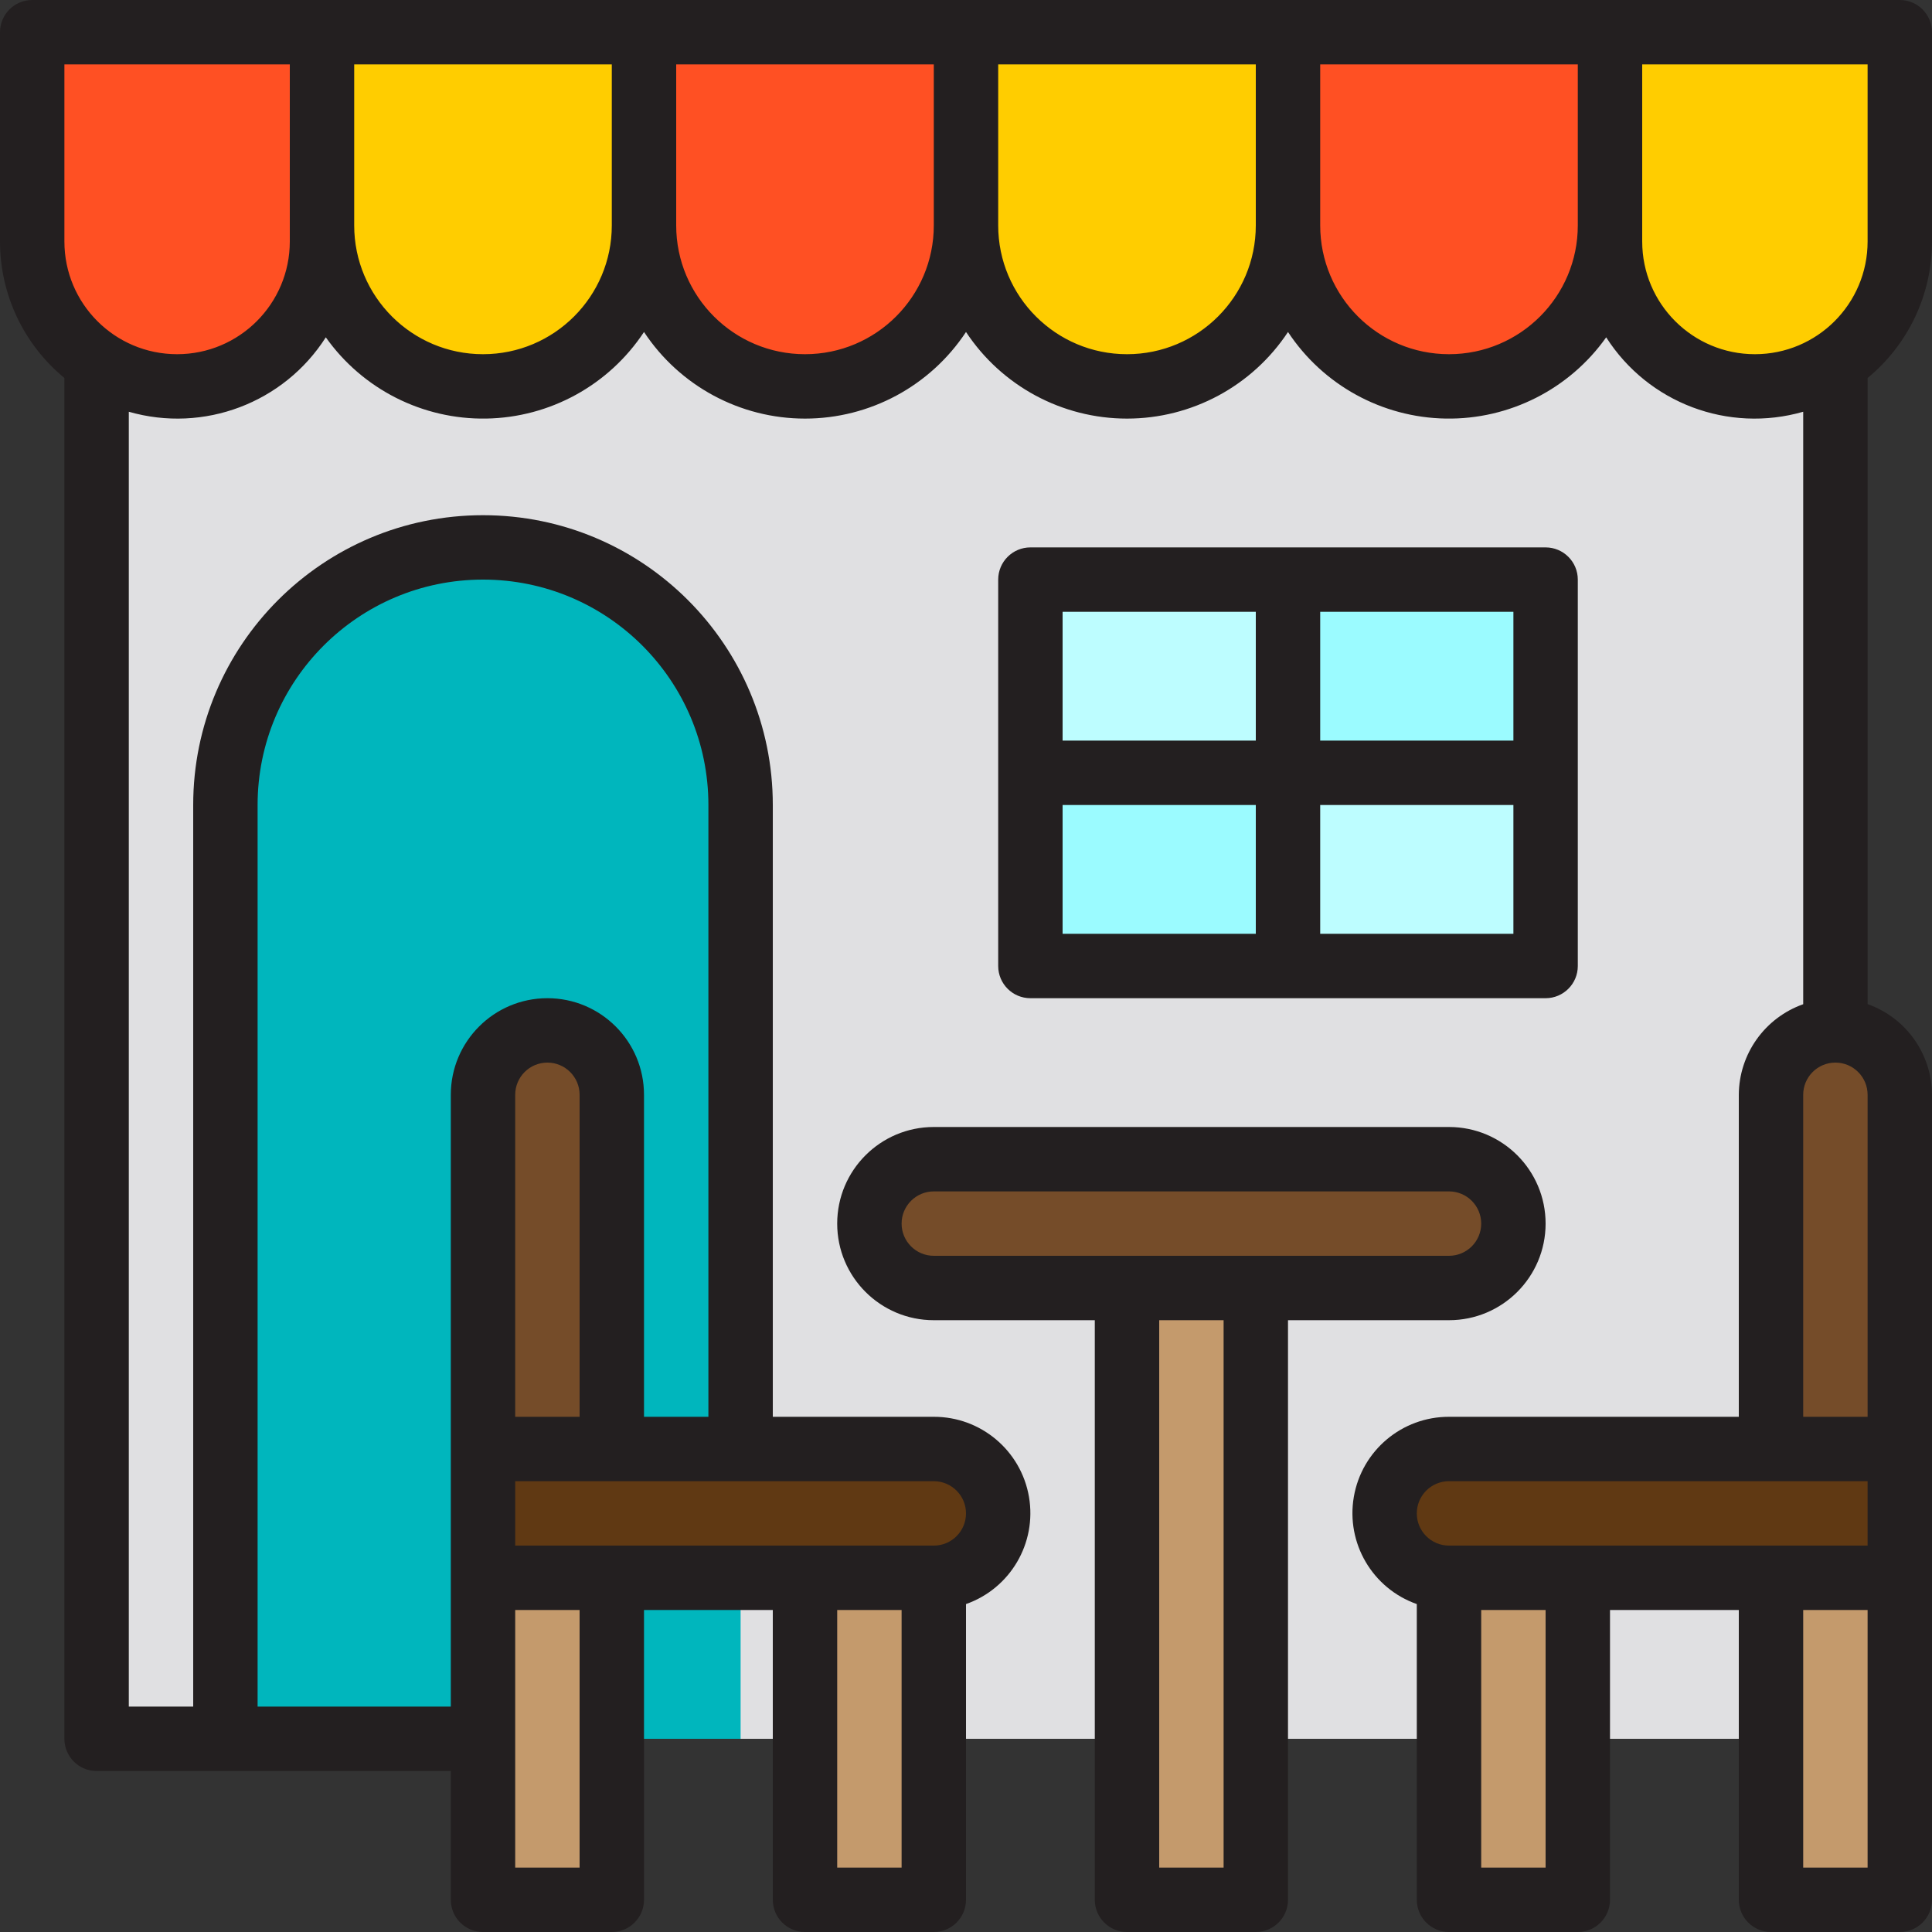 <svg height="480pt" viewBox="0 0 480 480" width="480pt" xmlns="http://www.w3.org/2000/svg"><rect x="0" y="0" width="480" height="480" fill="#333333" stroke="none"/><path d="m24 72h432v360h-432zm0 0" fill="#e0e0e2"/><path d="m120 392v-120c0-8.836 7.164-16 16-16s16 7.164 16 16v88h32v-160c0-35.348-28.652-64-64-64s-64 28.652-64 64v232h64zm0 0" fill="#00b6bd"/><path d="m440 392h32v80h-32zm0 0" fill="#c49a6c"/><path d="m440 272v88h32v-88c0-8.836-7.164-16-16-16s-16 7.164-16 16zm0 0" fill="#754c29"/><path d="m360 392h32v80h-32zm0 0" fill="#c49a6c"/><path d="m360 360c-8.836 0-16 7.164-16 16s7.164 16 16 16h112v-32zm0 0" fill="#603913"/><path d="m120 432v40h32v-80h-32zm0 0" fill="#c49a6c"/><path d="m152 272c0-8.836-7.164-16-16-16s-16 7.164-16 16v88h32zm0 0" fill="#754c29"/><path d="m200 392h32v80h-32zm0 0" fill="#c49a6c"/><path d="m120 360v32h112c8.836 0 16-7.164 16-16s-7.164-16-16-16zm0 0" fill="#603913"/><path d="m280 320h32v152h-32zm0 0" fill="#c49a6c"/><path d="m376 304c0-8.836-7.164-16-16-16h-128c-8.836 0-16 7.164-16 16s7.164 16 16 16h128c8.836 0 16-7.164 16-16zm0 0" fill="#754c29"/><path d="m8 8v52c-.004 12.02 6 23.25 16 29.922 11.043 7.375 25.25 8.074 36.965 1.816 11.715-6.258 19.031-18.457 19.035-31.738v-52zm0 0" fill="#ff5023"/><path d="m80 8v48c0 22.09 17.91 40 40 40s40-17.91 40-40v-48zm0 0" fill="#ffcd00"/><path d="m160 8v48c0 22.09 17.91 40 40 40s40-17.91 40-40v-48zm0 0" fill="#ff5023"/><path d="m240 8v48c0 22.09 17.91 40 40 40s40-17.91 40-40v-48zm0 0" fill="#ffcd00"/><path d="m320 8v48c0 22.09 17.91 40 40 40s40-17.91 40-40v-48zm0 0" fill="#ff5023"/><path d="m400 56v4c.004 13.281 7.32 25.48 19.035 31.738 11.715 6.258 25.922 5.559 36.965-1.816 10-6.672 16.004-17.902 16-29.922v-52h-72zm0 0" fill="#ffcd00"/><path d="m256 144h64v48h-64zm0 0" fill="#bdfdff"/><path d="m320 144h64v48h-64zm0 0" fill="#9bfbff"/><path d="m256 192h64v48h-64zm0 0" fill="#9bfbff"/><path d="m320 192h64v48h-64zm0 0" fill="#bdfdff"/><path d="m152 392h32v40h-32zm0 0" fill="#00b6bd"/><g fill="#231f20"><path d="m360 328c13.254 0 24-10.746 24-24s-10.746-24-24-24h-128c-13.254 0-24 10.746-24 24s10.746 24 24 24h40v144c0 4.418 3.582 8 8 8h32c4.418 0 8-3.582 8-8v-144zm-136-24c0-4.418 3.582-8 8-8h128c4.418 0 8 3.582 8 8s-3.582 8-8 8h-128c-4.418 0-8-3.582-8-8zm80 160h-16v-136h16zm0 0"/><path d="m480 60v-52c0-4.418-3.582-8-8-8h-464c-4.418 0-8 3.582-8 8v52c-.004 13.129 5.867 25.566 16 33.91v338.09c0 4.418 3.582 8 8 8h88v32c0 4.418 3.582 8 8 8h32c4.418 0 8-3.582 8-8v-72h32v72c0 4.418 3.582 8 8 8h32c4.418 0 8-3.582 8-8v-73.473c11.012-3.879 17.621-15.133 15.645-26.641-1.98-11.508-11.969-19.91-23.645-19.887h-40v-152c0-39.766-32.234-72-72-72s-72 32.234-72 72v224h-16v-321.703c18.609 5.352 38.523-2.168 48.945-18.488 9.145 12.895 24.066 20.449 39.875 20.184 15.812-.266 30.473-8.316 39.18-21.512 8.875 13.434 23.898 21.52 40 21.52s31.125-8.086 40-21.52c8.875 13.434 23.898 21.52 40 21.52s31.125-8.086 40-21.52c8.707 13.195 23.367 21.246 39.18 21.512 15.809.266 30.73-7.289 39.875-20.184 10.422 16.32 30.336 23.84 48.945 18.488v147.199c-9.547 3.375-15.949 12.379-16 22.504v80h-72c-11.676-.023-21.664 8.379-23.645 19.887-1.977 11.508 4.633 22.762 15.645 26.641v73.473c0 4.418 3.582 8 8 8h32c4.418 0 8-3.582 8-8v-72h32v72c0 4.418 3.582 8 8 8h32c4.418 0 8-3.582 8-8v-200c-.043-10.133-6.445-19.148-16-22.527v-155.562c10.133-8.344 16.004-20.781 16-33.91zm-336 292h-16v-80c0-4.418 3.582-8 8-8s8 3.582 8 8zm0 112h-16v-64h16zm80 0h-16v-64h16zm16-88c0 4.418-3.582 8-8 8h-104v-16h104c4.418 0 8 3.582 8 8zm-176-176c0-30.93 25.07-56 56-56s56 25.07 56 56v152h-16v-80c0-13.254-10.746-24-24-24s-24 10.746-24 24v152h-48zm384 72c0-4.418 3.582-8 8-8s8 3.582 8 8v80h-16zm-88 96h104v16h-104c-4.418 0-8-3.582-8-8s3.582-8 8-8zm24 96h-16v-64h16zm80 0h-16v-64h16zm-392-404c0 15.465-12.535 28-28 28s-28-12.535-28-28v-44h56zm48 28c-17.672 0-32-14.328-32-32v-40h64v40c0 17.672-14.328 32-32 32zm80 0c-17.672 0-32-14.328-32-32v-40h64v40c0 17.672-14.328 32-32 32zm80 0c-17.672 0-32-14.328-32-32v-40h64v40c0 17.672-14.328 32-32 32zm80 0c-17.672 0-32-14.328-32-32v-40h64v40c0 17.672-14.328 32-32 32zm48-28v-44h56v44c0 15.465-12.535 28-28 28s-28-12.535-28-28zm0 0"/><path d="m384 248c4.418 0 8-3.582 8-8v-96c0-4.418-3.582-8-8-8h-128c-4.418 0-8 3.582-8 8v96c0 4.418 3.582 8 8 8zm-120-48h48v32h-48zm64 32v-32h48v32zm48-48h-48v-32h48zm-64-32v32h-48v-32zm0 0"/></g></svg>